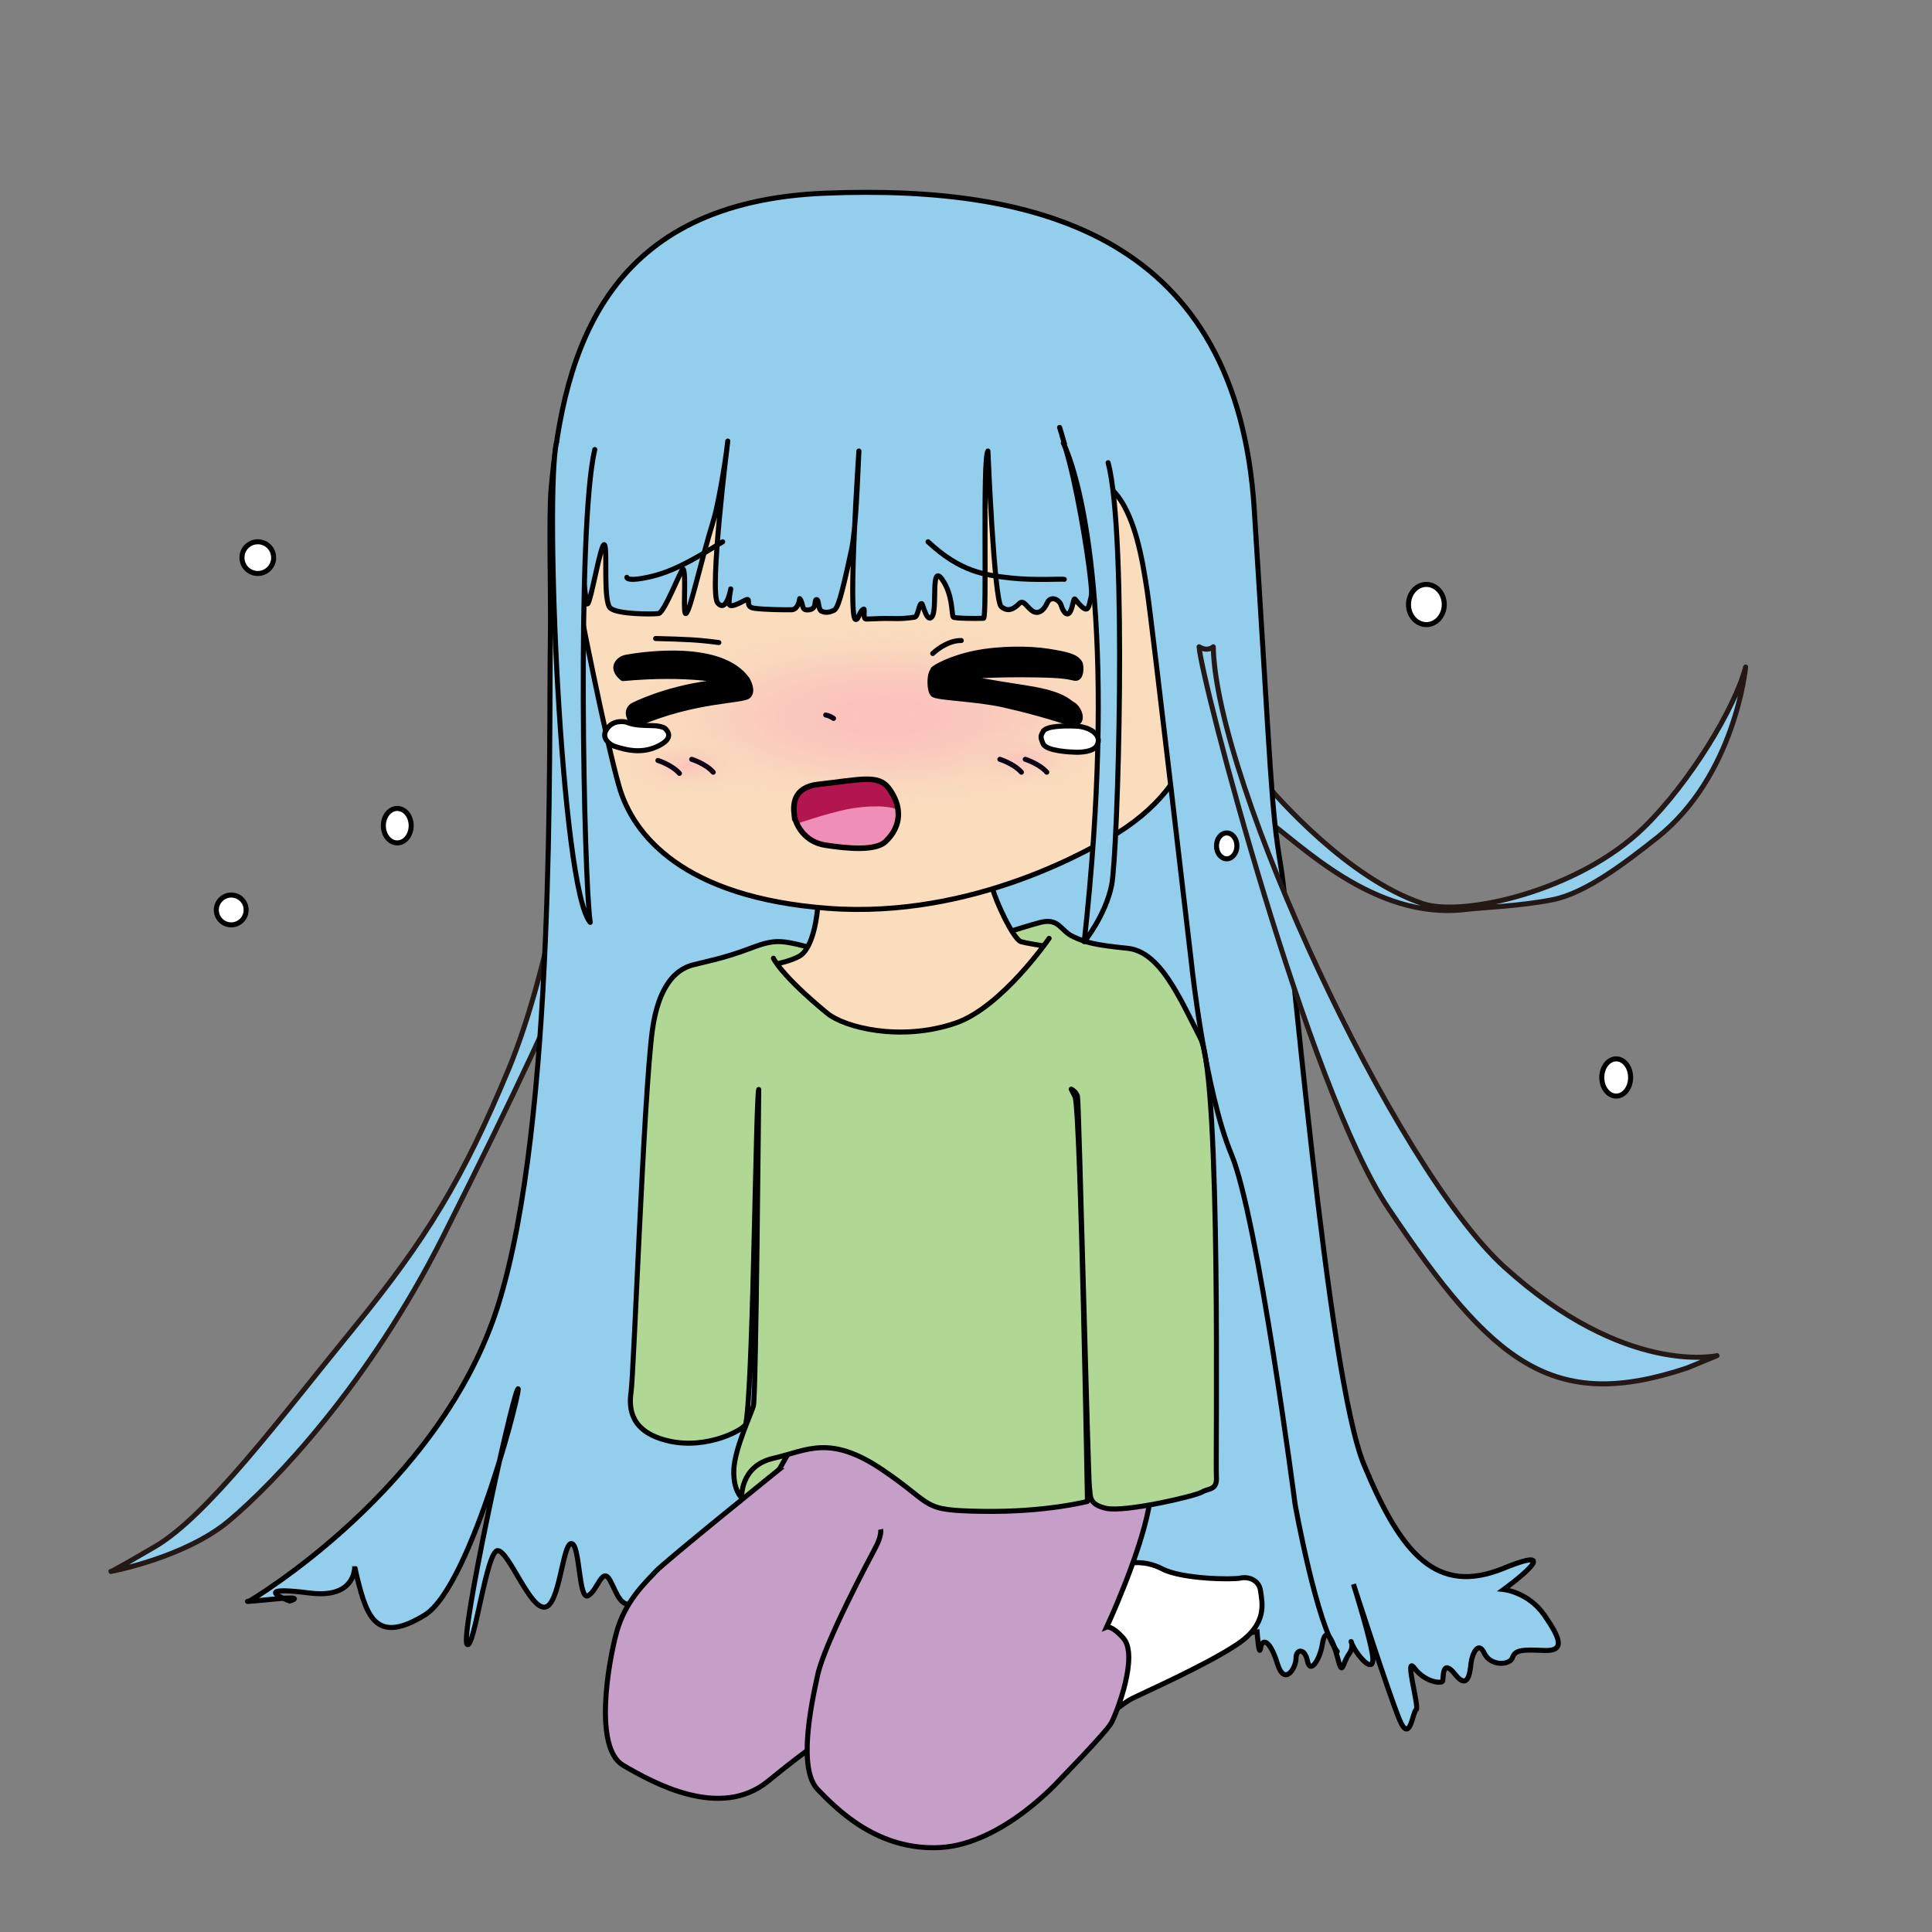 <?xml version="1.0" encoding="UTF-8"?>
<svg xmlns="http://www.w3.org/2000/svg" xmlns:xlink="http://www.w3.org/1999/xlink" viewBox="0 0 3839.14 3839.14">
  <rect x="0" y="0" width="3839.14" height="3839.14" fill="#808080" stroke="none"/>
  <defs>
    <style>
      .cls-1 {
        stroke: #231815;
      }

      .cls-1, .cls-2, .cls-3, .cls-4, .cls-5, .cls-6, .cls-7, .cls-8, .cls-9, .cls-10, .cls-11, .cls-12, .cls-13, .cls-14, .cls-15 {
        stroke-width: 10px;
      }

      .cls-1, .cls-4, .cls-5, .cls-6, .cls-7, .cls-16, .cls-11, .cls-12, .cls-13, .cls-14, .cls-15 {
        stroke-linecap: round;
      }

      .cls-1, .cls-5, .cls-6, .cls-7, .cls-11, .cls-12, .cls-13, .cls-14 {
        stroke-linejoin: round;
      }

      .cls-1, .cls-7, .cls-17, .cls-9 {
        fill: #94ceed;
      }

      .cls-18 {
        fill: url(#_名称未設定グラデーション_15);
      }

      .cls-18, .cls-19, .cls-20, .cls-21, .cls-22, .cls-17, .cls-23 {
        stroke-width: 0px;
      }

      .cls-2, .cls-3, .cls-4, .cls-5, .cls-7, .cls-8, .cls-9, .cls-16, .cls-10, .cls-11, .cls-12, .cls-13, .cls-14, .cls-15 {
        stroke: #000;
      }

      .cls-2, .cls-3, .cls-4, .cls-8, .cls-9, .cls-16, .cls-10, .cls-15 {
        stroke-miterlimit: 10;
      }

      .cls-2, .cls-12 {
        fill: #000;
      }

      .cls-19 {
        fill: #b3164e;
      }

      .cls-3, .cls-4, .cls-6, .cls-14 {
        fill: #fff;
      }

      .cls-20, .cls-11 {
        fill: #b1d795;
      }

      .cls-21 {
        fill: #ef8fb8;
      }

      .cls-5, .cls-10 {
        fill: #faddbd;
      }

      .cls-6 {
        stroke: #0c0414;
      }

      .cls-8 {
        fill: #c69fc8;
      }

      .cls-22 {
        fill: url(#_名称未設定グラデーション_14);
      }

      .cls-16 {
        stroke-width: 11px;
      }

      .cls-16, .cls-13, .cls-15 {
        fill: none;
      }

      .cls-23 {
        fill: url(#_名称未設定グラデーション_14-2);
      }
    </style>
    <radialGradient id="_名称未設定グラデーション_15" data-name="名称未設定グラデーション 15" cx="1512.14" cy="1502.69" fx="1512.14" fy="1502.69" r="194.61" gradientTransform="translate(-2614.12 -109.03) scale(2.89 1.02)" gradientUnits="userSpaceOnUse">
      <stop offset="0" stop-color="#fac4bd"/>
      <stop offset=".18" stop-color="rgba(250, 196, 189, .99)" stop-opacity=".99"/>
      <stop offset=".31" stop-color="rgba(250, 197, 189, .95)" stop-opacity=".95"/>
      <stop offset=".43" stop-color="rgba(250, 198, 189, .88)" stop-opacity=".88"/>
      <stop offset=".54" stop-color="rgba(250, 201, 189, .79)" stop-opacity=".79"/>
      <stop offset=".64" stop-color="rgba(250, 204, 189, .67)" stop-opacity=".67"/>
      <stop offset=".74" stop-color="rgba(250, 207, 189, .53)" stop-opacity=".53"/>
      <stop offset=".84" stop-color="rgba(250, 212, 189, .35)" stop-opacity=".35"/>
      <stop offset=".93" stop-color="rgba(250, 217, 189, .16)" stop-opacity=".16"/>
      <stop offset="1" stop-color="#faddbd" stop-opacity="0"/>
    </radialGradient>
    <radialGradient id="_名称未設定グラデーション_14" data-name="名称未設定グラデーション 14" cx="598.31" cy="1208.06" fx="598.31" fy="1208.06" r="194.61" gradientTransform="translate(1603.8 1097.45) scale(.72 .34)" gradientUnits="userSpaceOnUse">
      <stop offset="0" stop-color="#fac4bd"/>
      <stop offset="1" stop-color="#faddbd" stop-opacity="0"/>
    </radialGradient>
    <radialGradient id="_名称未設定グラデーション_14-2" data-name="名称未設定グラデーション 14" cx="-328.72" cy="1224.67" fx="-328.72" fy="1224.67" r="194.61" gradientTransform="translate(1603.8 1104.61) scale(.72 .34)" xlink:href="#_名称未設定グラデーション_14"/>
  </defs>
  <g id="_レイヤー_8" data-name="レイヤー 8">
    <path class="cls-1" d="M2513.41,1555.35c21.07,24.51,163.01,189.95,313.96,240.35,80.34,26.82,310.06-25.61,438.59-150.75,91.98-89.56,182.08-238.57,202.83-319.44,0,0-20.17,215.87-176.49,339.48-62.34,49.29-140.93,109.64-206.78,122.81-63.79,12.76-140.58,15.43-172.54,19.34-184.39,22.61-333.09-134.68-399.57-179.87-66.46-45.18,0-71.92,0-71.92Z"/>
    <path class="cls-1" d="M1141.26,1583.46s-40.39,324-130.83,541.76-163.32,337.17-308.2,514.54c-144.88,177.37-290.63,374.05-396,434.63-93.07,54.44-86.05,48.29-86.05,48.29,0,0,147.51-27.22,235.32-100.98s276.59-269.56,424.98-564.59c148.39-295.02,220.39-452.2,309.07-658.54,88.68-206.34-38.9-215.12-38.9-215.12"/>
  </g>
  <g id="_レイヤー_3" data-name="レイヤー 3">
    <path class="cls-9" d="M495.78,3181.41s379.76-222.59,494.34-588.73,100-1109.03,103.63-1332.98c1.1-67.83-3.29-233.78,1.19-285.77,24.67-286.2,114.59-572.93,545.27-590.05s817.9,89.56,852.15,628.24,32.93,590.05,52.68,708.59,91.76,1012.83,165.51,1190.2c73.76,177.37,144,259.9,277.46,205.46,133.46-54.44,0,42.15,0,42.15,0,0,49.17,5.27,80.78,50.93,31.61,45.66,42.15,72,0,70.24-42.15-1.76-57.95-1.76-63.22,14.05s-43.9,17.56-56.2-8.78c-12.29-26.34-24.59,3.73-26.34,20.31s-5.27,55.21-31.61,21.84c-26.34-33.37-22.83,7-24.59,13.16s-35.12,2.64-56.2-25.45,10.54,79.02,3.51,82.54-12.29,70.24-33.37,19.32-91.32-268.68-91.32-268.68c0,0,38.63,122.93,38.63,149.27s-26.34-1.76-38.63-24.59,5.27-5.27-8.78,14.05-12.29,47.41-22.83,7.02-24.59-61.46-29.85-28.1c-5.27,33.37-24.59,61.46-29.85,35.12-5.27-26.34-22.83-24.59-22.83-5.27s-22.83,56.2-36.88,10.54c-14.05-45.66-29.85-52.68-33.37-31.61-3.51,21.07-7.02-31.61-7.02-31.61l-739.32,64.98-240.59-107.12-135.22-79.02-15.8,49.17-68.49-17.56s-3.51,29.85-35.12,35.12-35.12-17.56-50.93-47.41c-15.8-29.85-24.59,19.32-43.9,29.85-19.32,10.54-15.8-103.61-33.37-103.61s-22.83,122.93-52.68,126.44-70.24-108.88-93.07-112.39-47.41,200.2-61.46,186.15,84.29-470.63,100.1-505.76c15.8-35.12-89.56,389.85-184.39,447.8s-114.15,5.27-133.46-72,29.85,43.9-94.83,28.1-39.84,15.88-39.84,15.88c0,0,36.33-10.61-33.91-3.59s-45.99,3.59-45.99,3.59Z"/>
  </g>
  <g id="_レイヤー_16" data-name="レイヤー 16">
    <path class="cls-3" d="M2237.17,3107.72s33.95-10.24,72.59,9.95,138.73,21.66,155.12,18.15,37.46,4.1,40.1,26.05,15.51,64.68-47.41,106.24-184.1,95.12-206.93,106.54-58.54,44.2-58.54,44.2l-66.15-169.17,111.22-141.95Z"/>
  </g>
  <g id="_レイヤー_15" data-name="レイヤー 15">
    <path class="cls-20" d="M1492.81,2894.5l-19.76,75.95,21.07,26.2s61.61-42,61.76-43.17,20.49-77.71,20.49-77.71h-71.71l-11.85,18.73Z"/>
    <path class="cls-8" d="M1548.49,2919.82s-227.85,183.55-245.63,203.07-60.59,57.71-77.71,120.93-45.44,229.83,13.17,264.07,192.29,109.32,287.78,31.61,102.73-76.39,102.73-76.39l242.34-301.61,56.63-181.1-191.2-113.93-152.56-9.22-35.56,62.56Z"/>
    <path class="cls-8" d="M1750,3039.01s2.63,11.85-9.88,35.56c-12.51,23.71-100.76,188.34-115.24,253.54-14.49,65.2-38.85,187.68,0,227.85,38.85,40.17,119.85,122.49,244.32,115.24,124.46-7.24,237.73-135.66,237.73-135.66,0,0,90.88-92.85,101.41-111.95s55.01-133.7,23.71-168.59c-23.05-25.68-32.93-21.73-32.93-21.73,0,0,65.2-140.27,83.63-237.07,18.44-96.8-524.85-91.54-524.85-91.54"/>
  </g>
  <g id="_レイヤー_13" data-name="レイヤー 13">
    <path class="cls-11" d="M1803.34,1908.09s-99.44-1.32-174.51-20.41-84.29-23.71-137.63-3.29-94.83,27.66-105.37,30.95c-10.54,3.29-72.44,5.93-89.56,132.37-17.12,126.44-36.88,682.24-42.15,717.8-5.27,35.56,0,81,75.73,98.12s150-23.27,152.12-34.24c.67-3.48,1.32-7.93,1.96-13.25,13.6-114.51,18.06-634.22,23.73-651.21,0,0-5.27,611.12-10.54,628.9-5.27,17.78-36.88,84.29-38.85,125.78-1.98,41.49,15.51,56.71,15.51,56.71,0,0-3.66-63.29,62.85-78.44,66.51-15.15,111.29-48.73,217.32,23.05,106.02,71.78,73.1,80.34,198.88,82.32,125.78,1.98,208.1-19.76,208.1-19.76,0,0-13.17-761.27-24.37-803.41l-7.9-15.8s9.88,4.61,12.51,14.49c2.63,9.88,21.07,759.95,23.71,776.41,2.63,16.46-3.29,34.24,33.59,42.15,36.88,7.9,174.51-23.71,189.66-32.27,15.15-8.56,30.95-3.29,28.98-31.61-1.98-28.32,10.13-788.93-31.81-870.59-41.94-81.66-80.14-171.88-144.67-178.46s-82.32-11.2-108-23.05c-25.68-11.85-27.66-37.76-65.2-28.43s-192.29,60.91-206.78,67.72c-14.49,6.8-57.29,7.46-57.29,7.46Z"/>
  </g>
  <g id="_レイヤー_12" data-name="レイヤー 12">
    <path class="cls-5" d="M1624.44,1807.14s-5.93,77.02-36.88,93.48-86.93,21.73-86.93,21.73l14.49,174.51,640.1,7.24-9.22-213.37s-102.07-14.62-117.22-19.5-51.37-82.58-56.63-106.94-7.9-67.17-7.9-67.17l-331.9,34.9-7.9,75.1Z"/>
  </g>
  <g id="_レイヤー_14" data-name="レイヤー 14">
    <path class="cls-20" d="M1511.4,1905.85l32.57,5.83,76.42,82.03,57.43,38.13,67.94,19.08,106.36-5.74,67.02-20.72,61.05-38.74,67.51-73.15,32.14-44.9,94.47,23.3,5.12,237.31-642.58,18.86-94.83-67.17s23.05-151.46,25.68-153.44,43.69-20.68,43.69-20.68Z"/>
    <path class="cls-13" d="M1536.86,1904.13s14.31,33.05,106.83,109.24c34.22,28.18,145.26,57.02,254.85,19.76,92.07-31.3,186.22-168.51,186.22-168.51"/>
  </g>
  <g id="_レイヤー_2" data-name="レイヤー 2">
    <path class="cls-10" d="M1149.87,1195.66s52.68,270.44,80.34,367.02,127.17,220.8,415.98,242.34,529.41-121.38,576.22-150.8c356.27-223.9,17.01-671.41,17.01-671.41l-503.01-89.2-266.16-.33-342.33,145.21,21.95,157.17Z"/>
    <ellipse class="cls-18" cx="1756.61" cy="1426.59" rx="566.99" ry="197.57"/>
    <ellipse class="cls-22" cx="2037.31" cy="1511.13" rx="142.13" ry="66.2"/>
    <ellipse class="cls-23" cx="1365.62" cy="1523.97" rx="142.13" ry="66.2"/>
  </g>
  <g id="_レイヤー_6" data-name="レイヤー 6">
    <path class="cls-17" d="M2250.23,915.39s-72.62,16.61-34.65,63.18c68.19,83.64,67.22,229.51,73.58,270.06,6.21,39.55,37.26,319.41,43.61,394.99,11.71,139.41,137.54-444.1,56.03-575.06-37.81-60.74-138.57-153.17-138.57-153.17Z"/>
    <path class="cls-13" d="M2657.26,3281.66c-40.52-51.98-83.63-291.73-83.63-291.73,0,0-73.76-568.98-126.44-695.41-52.68-126.44-79.02-375.37-79.02-375.37,0,0-78.64-678.65-88.3-742.85s-24.6-156.64-68.17-201.41"/>
  </g>
  <g id="_レイヤー_9" data-name="レイヤー 9">
    <path class="cls-1" d="M2382.8,1285.25c3.58,63.53,216.28,877.71,375.8,1115.36,207.48,309.09,326.87,406.75,593.56,317.85l59.71-24.59s-182.29,41.87-422.71-176.41c-217.8-197.76-572.88-962.25-578.27-1232.21,0,0-10.9,10.74-28.1,0Z"/>
  </g>
  <g id="_レイヤー_4" data-name="レイヤー 4">
    <path class="cls-7" d="M1137.76,893.27s22.83,312.04,29.85,306.77,26.34-122.93,33.37-117.66-3.51,114.15,12.29,126.44,84.85,12.01,95.63,10.28c11.53-1.85,46.07-91.87,48.54-88.59,7.5,9.93-2.39,100.93,6.85,87.45,9.7-14.15,25.81-93.39,54.15-186.26,7.57-24.81,22.26-105.13,27.76-155.24,0,0-37.65,300.49-20.09,321.57s25.98-27.84,25.98-27.84c-3.77,20.3-4.31,31.53-1.83,32.67,5.47,2.5,16.39-2.78,28.54-9.22,18.16-9.63-2.63,12.29,20.71,15.18,22.04,2.73,59.09,3.04,73.24,2.82s16.32-22.13,16.32-22.13c8.78,10.54,1.68,23.45,16.91,22.44,18.95-1.26,10.92-19.56,16.38-20.5s2.74,20.16,10.65,23.34,14.6,2.2,23.27-1.54,14.95-24.39,35.89-121.46c8.54-39.61,11.8-137.42,14.56-195.55,0,0-22.07,326.93-7.02,334.51,6.29,3.17,7.47-16.85,16.68-20.39,2.85-1.1-2.49,19.86,4.83,19.76,15.84-.22,32.71-1.68,49.17-1.1,18.9.67,32.44-.33,46.98-2.63,7.39-1.17,8.43-27.59,14.12-27.07,2.41.22,10.46,41.12,21,25.32s-3.51-105.37,19.32-73.76,18.51,72.93,22.83,75.51c4.06,2.42,41.67,2.91,59.78,2.25,7.46-.27-2.52-318.36,8.71-332.4,0,0,12.29,296.78,26.34,309.07s26.34,3.51,35.12-5.27,12.29,1.76,24.59,12.29,24.59,1.76,31.61-14.05,24.59-7.02,28.1,5.27,14.05,28.1,21.07,3.51,1.76-19.32,17.56-3.51,15.8,1.76,21.07-19.32c3.51-14.04-14.81-140.36-35.74-234.01-10.48-46.89-27.3-100.92-27.3-100.92"/>
  </g>
  <g id="_レイヤー_5" data-name="レイヤー 5">
    <path class="cls-7" d="M2112.87,880.13c47.41,101.85,104.89,415.12,41.67,991.12,0,0,42.32-52.04,54.48-112.63s31.57-695.18-7.06-839.18"/>
    <path class="cls-7" d="M1181.92,893.27c-36.16,152.83-21.77,858.69-9.02,939.63-58.15-65.66-90.95-848.6-66.99-953.96"/>
  </g>
  <g id="_レイヤー_7" data-name="レイヤー 7">
    <path class="cls-12" d="M1227.99,1315.44c4.11-5.09,10.06-8.34,16.5-9.49,33.98-6.05,189.08-29.08,240.57,44.24,0,0,14.09,23.36,1.56,33.37s-106.14,6.67-217.18,54.13c-5.6,2.4-12.18.45-15.41-4.72-2.25-3.61-4.42-8.1-5.27-12.96-1.37-7.81,2.74-15.56,9.88-19.02,21.36-10.35,88.95-39.65,182.49-46.85,0,0-70.22-18-203.68-5.71,0,0-23.04-16.18-9.46-33Z"/>
    <path class="cls-14" d="M1244.92,1435.14c15.53,5.49,20.23,6.11,56.16,6.99,7.7.19,17.94,3.07,19.96,4.9,6.91,6.3,16.68,19.22-9.16,33.4-35.12,19.27-68.19,9.74-90.44,2.63-8.51-2.72-27.22-15.59-16.79-32.49,9.71-15.75,23.59-17.48,35.53-16.47,1.62.14,3.21.49,4.75,1.03Z"/>
    <path class="cls-2" d="M1851.11,1335.89c-4.25,9.02-4.68,36.44,2.78,43.9s84.81,8.5,140.3,21.02c77.66,17.51,123.21,34.06,132.37,36,31.37,6.65,20.62-29.15,4.61-37.54-8.24-4.32-18.4-20.95-90.99-32.07s-120-20.2-129.95-21.66c0,0,43.9-4.98,122.05-4.68s88.21,3.6,102.84,6.82,14.32-24.27,10.86-30.36c-7.57-13.32-26.78-17.44-63.36-23.29s-96.59-6.15-145.46,3.8-81.95,28.98-83.41,32.78-.08-.16-2.63,5.27Z"/>
    <path class="cls-15" d="M1910.22,1272.85c-21.82-.62-44.77,14.28-56.79,25.74"/>
    <path class="cls-15" d="M1428.42,1276.85c-41.15-5.54-64.56-6.44-125.6-8.04"/>
    <path class="cls-15" d="M2114.85,1151.21c-2.94-1.27-59.62,2.46-104.49-2.48-52.63-5.79-101.25-11.54-166.23-72.16"/>
    <path class="cls-15" d="M1436.06,1076.57c-38.54,23.27-89.91,56.69-140.84,68.73-50.93,12.05-49.61,1.95-49.61,1.95"/>
    <path class="cls-6" d="M1640.81,1420.78c6.04,1.22,10.29,3.32,15.59,6.8"/>
    <path class="cls-4" d="M2072.85,1453.49c5.96-11.13,42.31-11.57,65.85-10.54,24.55,1.07,52.97,16.26,41.12,38.27-7.2,13.36-33.8,13.83-42.88,13.54s-57.66-2.05-64.1-16.68-4.39-16.39,0-24.59Z"/>
    <path class="cls-6" d="M2037.31,1508.83s27.66,8.56,42.8,25.68"/>
    <path class="cls-6" d="M1986.85,1508.83s27.66,8.56,42.8,25.68"/>
    <path class="cls-6" d="M1374.49,1508.83s27.66,8.56,42.8,25.68"/>
    <path class="cls-6" d="M1307.34,1511.13s27.66,8.56,42.8,25.68"/>
  </g>
  <g id="_レイヤー_11" data-name="レイヤー 11">
    <path class="cls-19" d="M1580.8,1590.78s5.21-24.1,33.7-30.12c28.49-6.02,111.18-12.11,111.18-12.11,0,0,24.51,4.73,24.92,4.93.42.2,17.07,13.3,17.07,13.3l17.48,38.34-2.56,35.27-14.9,23.44-19.55,15.64s-51.31,5.11-51.89,5.11-48.88-6.59-48.88-6.59l-29.41-6.88-27.95-25.61-9.22-33.37v-21.37Z"/>
    <path class="cls-21" d="M1583.55,1636.83s56.28-19.55,97.77-28.26,92.28-8.67,104.57,2.63l-6.8,36.31s-26.23,28.86-27.22,28.97-44.45,10.87-44.45,10.87l-61.68-8.12-50.71-18.88-11.47-23.53Z"/>
    <path class="cls-16" d="M1578.26,1619.17c-2.1-17.95-3.62-54.84,47.99-60.56,82.86-9.19,118.78-20.19,139.61,7.46,26.17,34.75,27.22,74.63-6.15,106.24-19.71,18.67-73.4,14.36-120.21,7.04-41.77-6.53-59.15-42.24-61.24-60.19Z"/>
  </g>
  <g id="_レイヤー_17" data-name="レイヤー 17">
    <ellipse class="cls-3" cx="2834.39" cy="1201.26" rx="35.56" ry="39.95"/>
    <ellipse class="cls-3" cx="3211.62" cy="2141.1" rx="28.65" ry="36.99"/>
    <ellipse class="cls-3" cx="2437.61" cy="1680.89" rx="20.32" ry="25.68"/>
    <ellipse class="cls-3" cx="789.42" cy="1640.72" rx="27.66" ry="34.24"/>
    <circle class="cls-3" cx="459.49" cy="1808.21" r="29.63"/>
    <circle class="cls-3" cx="512.28" cy="1108.07" r="31.5"/>
  </g>
</svg>